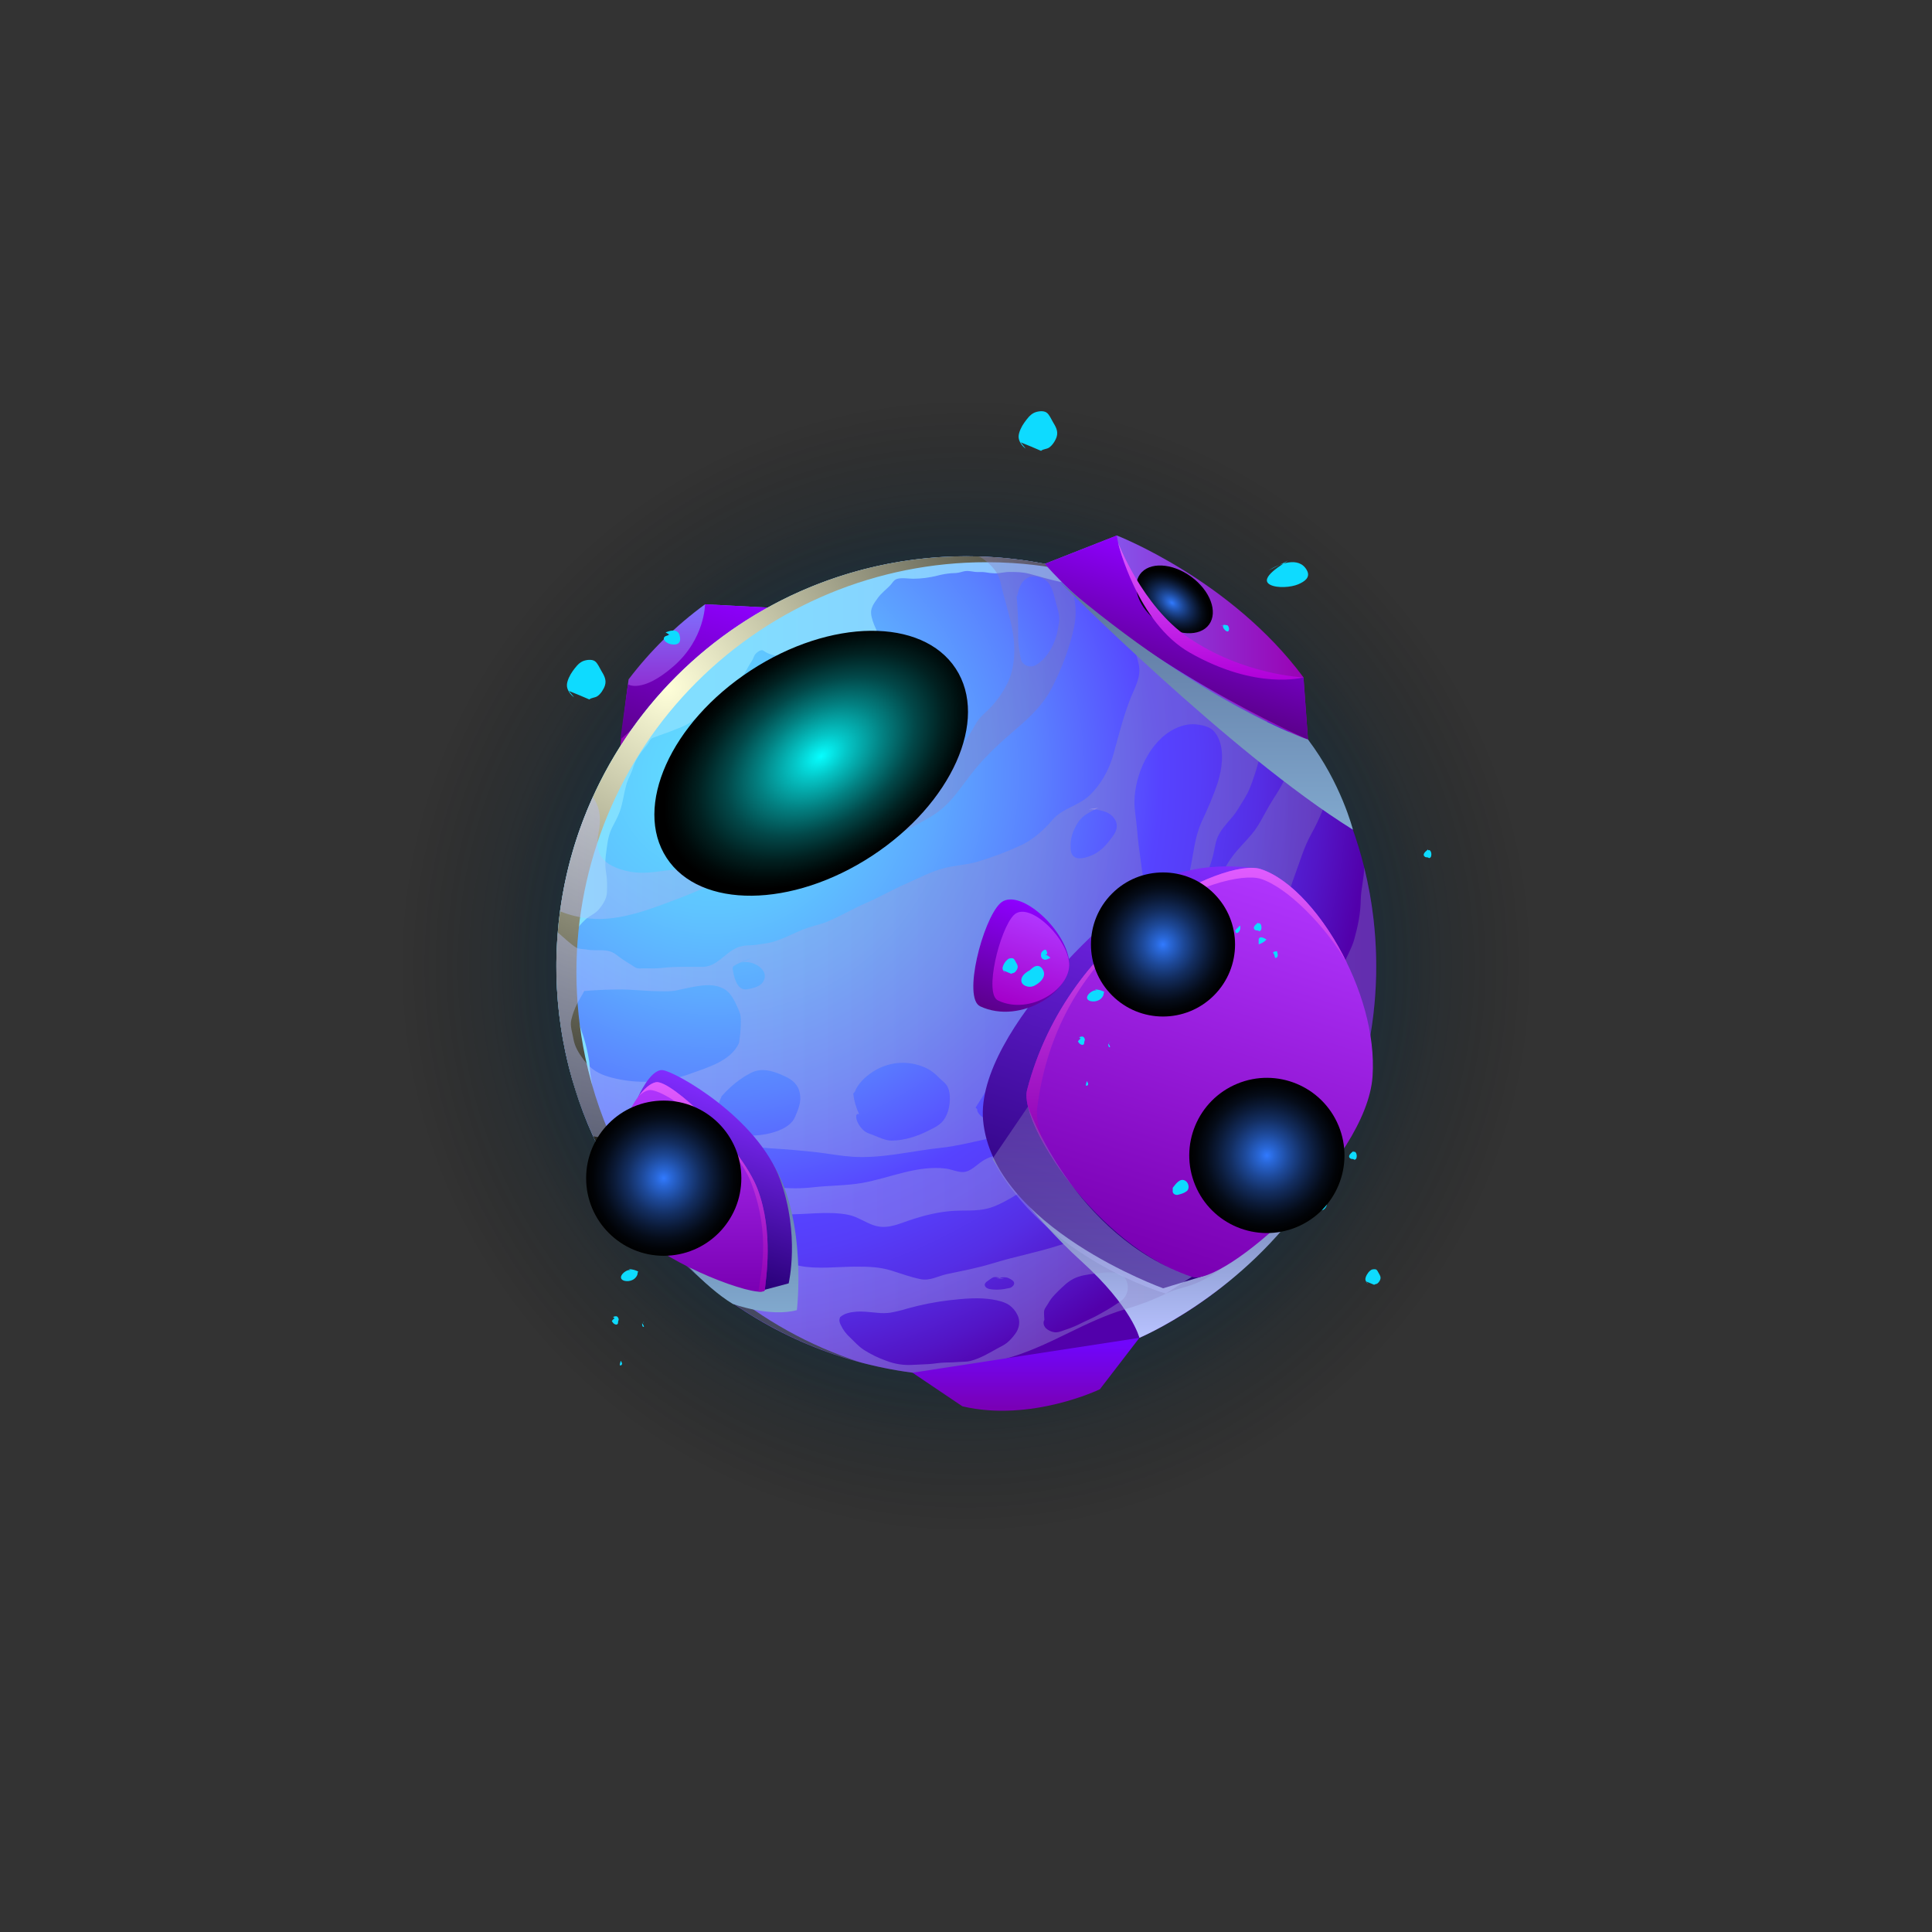 <svg width="130" height="130" viewBox="0 0 130 130" fill="none" xmlns="http://www.w3.org/2000/svg">
<rect x="0" y="0" width="130" height="130" fill="#333333" stroke="none"/>
<path style="mix-blend-mode:screen" d="M92 92C106.912 77.088 106.912 52.912 92 38C77.088 23.088 52.912 23.088 38 38C23.088 52.912 23.088 77.088 38 92C52.912 106.912 77.088 106.912 92 92Z" fill="url(#paint0_radial_1_4080)"/>
<path style="mix-blend-mode:screen" d="M87.599 87.6C100.081 75.118 100.081 54.882 87.599 42.401C75.118 29.919 54.882 29.919 42.4 42.401C29.919 54.882 29.919 75.118 42.4 87.6C54.882 100.081 75.118 100.081 87.599 87.6Z" fill="url(#paint1_radial_1_4080)"/>
<path style="mix-blend-mode:screen" d="M88 88C100.703 75.298 100.703 54.702 88 42C75.297 29.297 54.702 29.297 41.999 42C29.297 54.702 29.297 75.298 41.999 88C54.702 100.703 75.297 100.703 88 88Z" fill="url(#paint2_radial_1_4080)"/>
<path fill-rule="evenodd" clip-rule="evenodd" d="M41.739 50.214C41.739 50.214 42.076 47.309 42.297 45.713C43.758 43.788 45.492 42.086 47.444 40.661L51.658 40.881C51.658 40.881 43.159 47.694 41.739 50.214Z" fill="url(#paint3_linear_1_4080)"/>
<path fill-rule="evenodd" clip-rule="evenodd" d="M47.44 40.661C47.44 40.661 47.44 42.998 45.307 44.845C43.175 46.692 42.247 46.043 42.247 46.043L41.739 49.766L51.654 40.882L47.44 40.661Z" fill="url(#paint4_linear_1_4080)"/>
<path fill-rule="evenodd" clip-rule="evenodd" d="M92.604 65.014C92.607 68.637 91.896 72.226 90.511 75.574C89.125 78.922 87.093 81.964 84.531 84.526C81.968 87.088 78.926 89.119 75.578 90.504C72.229 91.888 68.64 92.599 65.017 92.595C64.532 92.595 64.033 92.584 63.55 92.554H63.544C62.822 92.519 62.106 92.45 61.401 92.362C56.208 91.683 51.319 89.53 47.311 86.159C44.726 83.984 42.554 81.361 40.901 78.415C40.732 78.112 40.569 77.803 40.405 77.495C40.405 77.483 40.4 77.477 40.394 77.466C40.225 77.134 40.071 76.802 39.917 76.464H39.91C39.428 75.406 39.016 74.316 38.677 73.203C38.419 72.392 38.203 71.568 38.03 70.735C38.025 70.728 38.023 70.72 38.024 70.711C37.902 70.124 37.797 69.529 37.715 68.933C37.528 67.637 37.435 66.329 37.436 65.019C37.436 64.257 37.465 63.495 37.535 62.749C37.57 62.271 37.622 61.8 37.686 61.328C38.035 58.665 38.779 56.069 39.894 53.625C42.086 48.799 45.62 44.707 50.075 41.835C54.53 38.964 59.717 37.436 65.017 37.432C65.308 37.432 65.599 37.439 65.885 37.444C66.194 37.456 66.502 37.468 66.81 37.491C68.37 37.592 69.919 37.825 71.439 38.19C72.313 38.399 73.169 38.643 74.007 38.935C74.578 39.127 75.139 39.34 75.69 39.576C76.104 39.75 76.505 39.931 76.906 40.123C76.977 40.158 77.046 40.187 77.117 40.222C79.779 41.524 82.215 43.246 84.331 45.322C84.634 45.613 84.925 45.916 85.216 46.225C85.407 46.434 85.6 46.65 85.786 46.865C86.109 47.226 86.415 47.604 86.718 47.983C89.127 51.047 90.857 54.587 91.795 58.37C92.334 60.543 92.606 62.774 92.604 65.014Z" fill="url(#paint5_radial_1_4080)"/>
<path fill-rule="evenodd" clip-rule="evenodd" d="M77.115 40.22C77.024 40.23 76.933 40.239 76.842 40.258C76.555 40.311 76.258 40.291 75.98 40.2C75.76 40.138 75.603 40.048 75.368 40.01C75.033 39.957 74.721 39.813 74.387 39.767C74.033 39.719 73.727 39.58 73.392 39.461C73.129 39.365 72.988 39.398 72.736 39.461C72.485 39.523 72.306 39.423 72.081 39.327C71.828 39.217 71.574 39.198 71.306 39.145C70.608 39.001 69.914 38.777 69.22 38.6C68.789 38.49 68.392 38.49 67.951 38.485C67.607 38.48 67.297 38.58 66.951 38.58C66.731 38.573 66.513 38.549 66.296 38.508C66.062 38.465 65.823 38.513 65.588 38.48C65.239 38.427 65.052 38.375 64.699 38.485C64.436 38.571 64.23 38.561 63.971 38.575C63.664 38.603 63.359 38.657 63.062 38.737C62.534 38.87 61.993 38.939 61.449 38.942C61.126 38.942 60.646 38.852 60.334 38.962C60.134 39.033 60.033 39.249 59.895 39.392C59.626 39.669 59.296 39.918 59.071 40.23C58.847 40.541 58.593 40.861 58.612 41.253C58.631 41.594 58.789 41.991 58.935 42.304C59.089 42.635 59.142 42.936 58.801 43.157C58.369 43.452 57.895 43.681 57.395 43.836C57.072 43.931 56.778 43.989 56.506 43.755C56.406 43.669 56.344 43.502 56.219 43.431C56.094 43.361 55.955 43.431 55.815 43.474C55.477 43.586 55.134 43.677 54.785 43.748C54.57 43.781 54.381 43.895 54.173 43.934C53.919 43.981 53.737 43.795 53.475 43.858C53.106 43.943 52.737 44.096 52.355 44.115C52.082 44.13 51.738 44.01 51.508 43.873C51.374 43.797 51.34 43.72 51.185 43.763C51.036 43.818 50.905 43.914 50.807 44.04C50.716 44.17 50.683 44.337 50.592 44.471C50.496 44.62 50.406 44.763 50.319 44.921C50.16 45.224 49.978 45.514 49.773 45.788C49.63 45.978 49.531 46.237 49.369 46.414C49.288 46.51 49.111 46.576 49.005 46.648C48.718 46.849 48.417 47.031 48.139 47.246C47.604 47.667 47.096 48.131 46.551 48.54C46.135 48.851 45.551 49.033 45.077 49.229C44.781 49.348 44.474 49.435 44.177 49.559C44.082 49.597 43.905 49.64 43.823 49.712C43.718 49.803 43.662 49.971 43.565 50.095C43.307 50.411 43.034 50.727 42.838 51.091C42.727 51.3 42.637 51.519 42.57 51.745C42.465 52.057 42.298 52.344 42.192 52.655C41.977 53.302 41.934 53.985 41.694 54.631C41.555 55.009 41.355 55.353 41.183 55.698C40.886 56.281 40.843 56.975 40.757 57.621C40.712 58.015 40.725 58.413 40.794 58.803C40.867 59.2 40.848 59.612 40.843 60.016C40.838 60.447 40.565 60.868 40.292 61.193C40.043 61.495 39.666 61.61 39.388 61.877C39.154 62.107 38.871 62.37 38.771 62.696C38.728 62.839 38.766 63.002 38.742 63.155C38.68 63.495 38.594 63.815 38.546 64.16C38.499 64.578 38.478 64.998 38.484 65.419C38.484 65.634 38.469 65.854 38.479 66.066C38.489 66.277 38.565 66.463 38.579 66.669C38.589 66.812 38.56 66.956 38.579 67.1C38.608 67.261 38.67 67.43 38.709 67.585C38.805 67.968 38.876 68.341 38.951 68.724C39.018 69.078 39.157 69.427 39.267 69.775C39.413 70.247 39.528 70.728 39.612 71.215C39.684 71.579 39.679 71.956 39.731 72.325C39.774 72.622 39.841 72.923 39.856 73.22C39.87 73.67 39.76 74.119 39.755 74.574C39.75 75.339 40.056 76.105 40.233 76.838C40.286 77.044 40.339 77.254 40.395 77.46C38.271 73.254 37.26 68.574 37.457 63.866C37.654 59.158 39.054 54.579 41.523 50.566C43.992 46.552 47.448 43.238 51.561 40.938C55.674 38.639 60.307 37.431 65.019 37.431C65.621 37.431 66.215 37.45 66.808 37.488C70.39 37.713 73.892 38.642 77.115 40.22Z" fill="url(#paint6_linear_1_4080)"/>
<path style="mix-blend-mode:multiply" fill-rule="evenodd" clip-rule="evenodd" d="M66.778 77.977C66.778 77.977 69.353 81.778 72.761 84.864C76.169 87.95 76.668 90.02 76.668 90.02C76.668 90.02 83.11 87.326 87.707 80.946C92.303 74.567 66.778 77.977 66.778 77.977Z" fill="url(#paint7_linear_1_4080)"/>
<path style="mix-blend-mode:screen" fill-rule="evenodd" clip-rule="evenodd" d="M48.66 86.558C45.792 84.157 43.44 81.199 41.747 77.864C40.666 75.733 39.87 73.47 39.379 71.132C39.374 71.125 39.373 71.116 39.374 71.108C38.983 69.235 38.785 67.327 38.785 65.414C38.785 58.098 41.691 51.082 46.864 45.909C52.037 40.736 59.053 37.83 66.369 37.83C66.972 37.83 67.566 37.849 68.158 37.887C69.996 38.005 71.818 38.308 73.596 38.791C71.397 38.071 69.117 37.633 66.808 37.486C66.215 37.448 65.621 37.429 65.019 37.429C61.396 37.427 57.808 38.139 54.461 39.525C51.113 40.91 48.072 42.942 45.51 45.504C42.948 48.066 40.916 51.107 39.53 54.455C38.145 57.802 37.432 61.39 37.434 65.013C37.435 66.926 37.632 68.834 38.023 70.707C38.021 70.715 38.023 70.724 38.028 70.731C38.519 73.069 39.315 75.332 40.396 77.463C42.148 80.912 44.603 83.956 47.603 86.398C50.603 88.84 54.081 90.627 57.814 91.642C54.465 90.549 51.358 88.823 48.66 86.558Z" fill="url(#paint8_radial_1_4080)"/>
<path style="mix-blend-mode:multiply" opacity="0.4" fill-rule="evenodd" clip-rule="evenodd" d="M71.439 38.187C69.918 37.822 68.37 37.588 66.81 37.488C66.502 37.465 66.193 37.452 65.884 37.441C66.542 37.808 67.153 38.454 67.305 39.118C67.555 40.25 67.922 41.307 68.132 42.443C68.341 43.561 68.301 44.949 67.794 45.959C67.484 46.589 67.078 47.167 66.589 47.671C66.228 48.038 65.919 48.241 65.663 48.696C65.407 49.15 65.162 49.569 64.871 49.989C64.44 50.618 63.986 51.288 63.492 51.864C63.317 52.074 63.124 52.219 62.967 52.464C62.77 52.767 62.676 53.052 62.461 53.291C61.966 53.844 61.197 54.153 60.516 54.402C59.668 54.729 58.843 55.112 58.047 55.55C56.877 56.167 55.916 56.959 54.547 56.994C54.094 57.005 53.622 56.941 53.168 56.982C52.602 57.029 52.079 57.306 51.52 57.407C51.035 57.5 50.542 57.599 50.053 57.681C49.249 57.803 48.585 58.076 47.811 58.263C46.804 58.514 45.75 58.449 44.738 58.587C43.825 58.709 43.032 58.819 42.124 58.599C40.721 58.249 39.97 57.585 40.265 56.092C40.462 55.114 40.392 54.368 39.892 53.617C38.778 56.061 38.034 58.658 37.685 61.321C38.328 61.578 39.005 61.741 39.694 61.806C41.738 62.016 43.939 61.102 45.807 60.403C46.762 60.042 47.735 59.518 48.766 59.402C49.848 59.285 50.803 59.419 51.886 59.152C55.618 58.232 59.298 56.928 62.629 54.954C64.009 54.138 64.62 52.974 65.581 51.792C66.425 50.762 67.374 49.905 68.382 49.043C69.371 48.199 70.241 47.36 70.832 46.178C71.456 44.932 71.985 43.564 72.271 42.195C72.575 40.754 72.202 39.362 71.439 38.187ZM71.251 41.934C71.193 42.243 71.152 42.575 71.059 42.866C70.82 43.605 70.378 44.368 69.684 44.758C69.526 44.845 69.341 44.867 69.168 44.821C68.994 44.774 68.845 44.662 68.753 44.508C68.653 44.333 68.653 44.112 68.618 43.92C68.544 43.544 68.507 43.162 68.508 42.779C68.52 41.852 68.483 40.925 68.397 40.002C68.496 40.531 68.374 39.215 69.201 38.854C69.591 38.68 70.179 38.837 70.476 39.14C70.848 39.518 70.936 40.158 71.076 40.653C71.2 41.097 71.332 41.47 71.251 41.934Z" fill="url(#paint9_linear_1_4080)"/>
<path style="mix-blend-mode:multiply" opacity="0.4" fill-rule="evenodd" clip-rule="evenodd" d="M67.26 85.971C67.179 85.982 67.102 86 67.027 86.006L67.574 86.058C67.504 86.04 67.387 85.998 67.26 85.971ZM67.26 85.971C67.179 85.982 67.102 86 67.027 86.006L67.574 86.058C67.504 86.04 67.387 85.998 67.26 85.971ZM91.795 58.366C91.784 59.088 91.58 59.804 91.562 60.532C91.546 61.502 91.382 62.25 91.132 63.182C90.957 63.822 90.631 64.293 90.415 64.911C90.173 65.621 89.822 66.227 89.46 66.879C88.745 68.183 88.028 69.487 87.719 70.966C87.441 72.299 87.382 73.423 86.719 74.646C86.084 75.822 85.123 76.801 84.442 77.941C84.118 78.489 83.9 78.46 83.416 78.803C82.876 79.187 82.381 79.793 81.857 80.218C80.725 81.121 79.697 81.744 78.328 82.256C77.491 82.589 76.621 82.832 75.731 82.978C75.137 83.072 74.555 82.978 73.967 83.077C73.036 83.228 72.15 83.508 71.254 83.799C69.781 84.276 68.278 84.55 66.811 85.004C65.787 85.319 64.785 85.505 63.739 85.726C63.104 85.86 62.592 86.204 61.934 86.07C61.276 85.935 60.664 85.709 60.012 85.504C59.18 85.247 58.493 85.23 57.596 85.23C56.403 85.23 55.017 85.411 53.84 85.183C52.513 84.927 51.191 84.572 49.864 84.294C49.06 84.125 48.449 83.794 47.715 83.45C47.029 83.126 46.289 83.037 45.572 82.81C44.816 82.567 44.088 82.215 43.313 82.024C44.495 83.541 45.836 84.927 47.312 86.16C51.319 89.533 56.208 91.687 61.402 92.367C62.107 92.455 62.822 92.524 63.544 92.559H63.551C65.111 92.204 66.636 91.744 68.209 91.261C70.823 90.445 73.082 88.868 75.697 88.099C76.643 87.828 77.564 87.477 78.451 87.048C79.12 86.716 79.83 86.628 80.506 86.337C82.931 85.307 84.762 82.949 85.842 80.637C86.331 79.586 86.803 78.401 87.682 77.616C88.044 77.292 88.474 77.004 88.788 76.637C89.144 76.233 89.383 75.735 89.697 75.298C90.25 74.518 90.785 73.732 91.339 72.945C91.409 72.855 91.471 72.76 91.525 72.66C92.864 68.003 92.956 63.076 91.793 58.372L91.795 58.366ZM66.488 86.169C66.588 86.105 66.75 85.971 66.855 85.942C66.96 85.913 67.117 85.936 67.26 85.971C67.463 85.942 67.664 85.918 67.859 86C67.969 86.053 68.183 86.151 68.226 86.28C68.269 86.408 68.209 86.477 68.127 86.559C68.022 86.664 67.94 86.664 67.795 86.693C67.496 86.764 67.188 86.791 66.881 86.774C66.694 86.756 66.415 86.745 66.299 86.57C66.183 86.395 66.351 86.262 66.491 86.169H66.488ZM68.299 89.767C68.141 89.991 67.953 90.193 67.741 90.367C67.531 90.529 67.298 90.629 67.07 90.757C66.512 91.071 65.939 91.409 65.306 91.573C65.056 91.636 64.806 91.624 64.544 91.642C64.229 91.671 63.92 91.677 63.607 91.682C63.234 91.689 62.873 91.763 62.5 91.787C62.127 91.812 61.761 91.817 61.388 91.84C60.793 91.875 60.197 91.781 59.642 91.566C59.102 91.376 58.587 91.124 58.105 90.815C57.774 90.594 57.489 90.28 57.203 90C56.935 89.761 56.719 89.47 56.568 89.144C56.517 89.022 56.458 88.894 56.487 88.76C56.5 88.696 56.529 88.643 56.529 88.626C56.623 88.547 56.726 88.48 56.838 88.428C57.038 88.346 57.25 88.295 57.466 88.277C57.973 88.207 58.526 88.294 59.032 88.335C59.32 88.368 59.612 88.366 59.9 88.329C60.297 88.257 60.69 88.162 61.076 88.043C61.996 87.787 62.934 87.602 63.882 87.49C64.837 87.386 65.839 87.281 66.8 87.444C67.16 87.502 67.598 87.606 67.911 87.817C68.145 87.988 68.333 88.213 68.459 88.474C68.68 88.899 68.584 89.4 68.302 89.767H68.299ZM75.607 87.374C75.438 87.572 75.193 87.688 74.984 87.834C74.692 88.037 74.384 88.201 74.081 88.376C73.832 88.521 73.575 88.653 73.312 88.772C73.05 88.894 72.783 89.014 72.521 89.15C72.23 89.287 71.931 89.403 71.624 89.499C71.403 89.58 71.164 89.68 70.925 89.639C70.722 89.606 70.532 89.516 70.378 89.377C70.169 89.156 70.204 88.917 70.273 88.818C70.273 88.614 70.215 88.323 70.279 88.125C70.32 88.008 70.46 87.834 70.521 87.721C70.764 87.278 71.115 86.958 71.482 86.609C71.805 86.3 72.111 86.067 72.542 85.916C73.027 85.754 73.578 85.712 74.078 85.648C74.625 85.584 75.551 85.543 75.795 86.172C75.882 86.369 75.91 86.587 75.877 86.8C75.844 87.012 75.751 87.211 75.609 87.373L75.607 87.374ZM67.572 86.058C67.501 86.04 67.385 86 67.257 85.971C67.176 85.982 67.1 86 67.024 86.006L67.572 86.058Z" fill="url(#paint10_linear_1_4080)"/>
<path style="mix-blend-mode:multiply" opacity="0.4" fill-rule="evenodd" clip-rule="evenodd" d="M89.594 52.474V52.585C89.559 53.347 89.25 53.871 88.977 54.564C88.754 55.109 88.499 55.639 88.213 56.154C87.728 57.039 87.504 57.871 87.149 58.822C86.595 60.307 86.316 61.826 85.451 63.177C84.67 64.382 84.49 65.862 83.855 67.148C83.139 68.586 82.044 69.617 80.864 70.665C80.34 71.136 79.903 71.701 79.432 72.213C78.931 72.755 78.543 73.454 77.941 73.885C76.642 74.828 75.222 75.643 73.953 76.639C73.19 77.233 72.648 78.024 71.81 78.519C70.971 79.014 70.064 79.37 69.231 79.876C68.48 80.336 67.74 80.831 66.925 81.163C65.993 81.535 65.219 81.425 64.264 81.471C63.205 81.518 62.11 81.795 61.111 82.141C60.284 82.432 59.591 82.729 58.747 82.432C58.188 82.234 57.682 81.866 57.094 81.745C55.725 81.466 54.164 81.745 52.773 81.71C51.685 81.681 50.485 81.431 49.419 81.215C48.368 81.011 47.515 80.278 46.502 79.981C45.25 79.614 43.789 79.928 42.578 79.451C42.083 79.259 41.608 78.863 41.175 78.59L40.896 78.415C40.727 78.112 40.563 77.803 40.4 77.495C40.697 77.617 40.994 77.751 41.297 77.899C42.881 78.656 44.854 78.539 46.56 78.836C48.482 79.174 50.403 79.675 52.342 79.896C53.126 79.981 53.917 79.979 54.7 79.891C55.795 79.768 56.93 79.785 58.007 79.599C59.882 79.267 61.711 78.386 63.655 78.632C64.016 78.679 64.418 78.871 64.787 78.865C65.329 78.847 65.701 78.376 66.138 78.103C66.907 77.618 67.716 77.712 68.391 77.078C69.067 76.443 69.791 76.053 70.604 75.642C72.712 74.57 74.418 72.83 76.072 71.175C77.457 69.796 78.803 68.334 79.752 66.61C80.683 64.912 80.497 62.902 81.196 61.144C81.702 59.886 82.128 58.704 82.948 57.598C83.344 57.068 83.828 56.614 84.247 56.107C84.695 55.566 84.969 54.975 85.312 54.372C85.691 53.697 86.168 53.073 86.471 52.358C86.756 51.67 86.733 51.064 86.722 50.348C86.71 49.562 86.722 48.765 86.722 47.978C87.825 49.379 88.787 50.885 89.594 52.474Z" fill="url(#paint11_linear_1_4080)"/>
<path style="mix-blend-mode:multiply" opacity="0.4" fill-rule="evenodd" clip-rule="evenodd" d="M85.215 46.218C84.924 45.91 84.633 45.606 84.33 45.315C82.214 43.24 79.778 41.518 77.116 40.215C77.046 40.18 76.976 40.151 76.906 40.116C76.502 39.924 76.103 39.744 75.689 39.569C75.136 39.336 74.577 39.12 74.007 38.929C74.155 39.019 74.308 39.1 74.466 39.171C74.81 39.346 75.09 39.462 75.328 39.771C75.567 40.08 75.666 40.301 75.683 40.685C75.7 41.052 75.743 41.418 75.812 41.78C75.87 42.112 76.033 42.426 76.103 42.758C76.132 42.951 76.174 43.142 76.231 43.329C76.386 43.785 76.519 44.25 76.627 44.72C76.802 45.57 76.347 46.274 76.045 47.049C75.567 48.278 75.265 49.524 74.909 50.793C74.63 51.794 74.082 52.785 73.326 53.507C72.586 54.222 71.491 54.385 70.827 55.16C70.245 55.841 69.529 56.488 68.708 56.872C67.752 57.317 66.764 57.69 65.753 57.987C65.031 58.203 64.274 58.22 63.546 58.413C62.643 58.64 61.817 59.094 60.967 59.464C60.064 59.854 59.22 60.353 58.311 60.745C57.402 61.138 56.547 61.653 55.643 62.026C55.201 62.206 54.735 62.294 54.286 62.451C53.355 62.775 52.453 63.371 51.463 63.487C51.119 63.528 50.77 63.61 50.432 63.61C50.166 63.608 49.902 63.653 49.652 63.743C48.79 64.081 48.26 65.054 47.271 65.06C46.362 65.06 45.465 65.025 44.563 65.129C44.126 65.182 43.69 65.153 43.253 65.158C43.125 65.158 42.956 65.187 42.828 65.135C42.682 65.077 42.519 64.938 42.373 64.856C42.049 64.666 41.737 64.454 41.442 64.221C40.871 63.778 40.114 64.023 39.456 63.889C39.259 63.849 38.971 63.872 38.792 63.773C38.388 63.53 37.873 63.028 37.541 62.748C37.471 63.494 37.442 64.256 37.442 65.018C37.441 66.328 37.534 67.636 37.721 68.932C37.802 69.531 37.908 70.125 38.03 70.71C38.029 70.719 38.031 70.727 38.036 70.734C38.209 71.567 38.425 72.391 38.682 73.202C39.021 74.315 39.434 75.405 39.916 76.463H39.923C40.673 76.585 41.448 76.685 42.205 76.574C43.282 76.417 44.354 76.251 45.448 76.289C46.473 76.335 47.428 76.685 48.429 76.855C49.552 77.04 50.723 77.192 51.864 77.268C52.906 77.332 53.943 77.419 54.979 77.535C55.76 77.628 56.54 77.778 57.32 77.832C59.346 77.972 61.326 77.442 63.317 77.233C64.313 77.128 65.303 76.877 66.281 76.667C66.881 76.539 67.463 76.382 67.993 76.056C68.691 75.619 69.133 74.95 69.757 74.419C70.444 73.832 71.16 73.261 71.876 72.714C72.487 72.248 73.064 71.744 73.704 71.328C74.189 71.005 74.682 70.705 75.142 70.344C76.045 69.634 76.76 68.813 77.507 67.951C78.549 66.738 78.98 65.057 79.399 63.555C79.778 62.175 80.04 60.795 80.796 59.554C81.169 58.936 81.448 58.265 81.623 57.564C81.734 57.133 81.775 56.649 81.972 56.242C82.287 55.578 82.904 55.101 83.283 54.472C83.579 53.977 83.911 53.517 84.121 52.97C84.534 51.914 84.832 50.817 85.011 49.698C85.138 48.853 85.415 48.081 85.674 47.272C85.715 47.138 85.754 47.004 85.79 46.868C85.599 46.645 85.407 46.43 85.215 46.218ZM49.316 65.065C49.374 64.92 50.405 64.518 50.562 64.472C50.552 64.48 50.539 64.486 50.527 64.489L49.852 64.78C50.597 64.53 51.942 65.287 51.29 66.142C51.097 66.393 50.597 66.515 50.3 66.562C50.004 66.609 49.815 66.515 49.636 66.259C49.485 66.038 49.374 65.654 49.333 65.391C49.319 65.3 49.278 65.161 49.32 65.068L49.316 65.065ZM41.104 72.496C40.3 72.274 39.764 71.978 39.27 71.302C38.946 70.866 38.67 70.429 38.582 69.893C38.513 69.451 38.34 69.055 38.443 68.612C38.531 68.246 38.659 67.89 38.827 67.552C39.008 67.185 39.275 66.807 39.299 66.685C40.102 66.615 40.853 66.586 41.657 66.58C42.554 66.574 43.45 66.691 44.353 66.697C44.757 66.703 45.168 66.72 45.566 66.632C45.956 66.557 46.334 66.452 46.73 66.39C47.417 66.273 48.057 66.192 48.703 66.535C49.193 66.797 49.42 67.339 49.647 67.829C49.776 68.108 49.851 68.306 49.851 68.621C49.856 68.999 49.834 69.377 49.787 69.752C49.769 69.892 49.752 70.038 49.729 70.178C49.163 71.412 47.609 71.819 46.451 72.25C44.736 72.876 42.87 72.962 41.104 72.496ZM53.505 75.139C53.145 76.048 51.625 76.374 50.752 76.408C50.321 76.426 49.802 76.339 49.424 76.112C49.197 75.96 49.008 75.759 48.871 75.524C48.772 75.362 48.547 75.058 48.103 75.191C48.196 74.695 48.351 74.212 48.562 73.754C48.76 73.532 48.966 73.323 49.185 73.125C49.593 72.755 50.047 72.44 50.536 72.187C51.299 71.803 52.097 72.088 52.83 72.43C53.325 72.656 53.709 72.995 53.814 73.535C53.936 74.151 53.733 74.587 53.505 75.141V75.139ZM63.719 74.964C63.439 75.634 63.048 75.786 62.431 76.1C61.709 76.466 60.831 76.741 60.015 76.747C59.596 76.753 59.206 76.555 58.827 76.403C58.577 76.305 58.303 76.242 58.105 76.054C57.558 75.554 57.47 74.82 57.808 74.972C57.6 74.532 57.466 74.062 57.412 73.579C57.505 73.504 57.569 73.399 57.593 73.282C57.884 72.735 58.425 72.281 58.961 71.978C59.445 71.709 59.983 71.553 60.535 71.52C61.088 71.488 61.64 71.581 62.152 71.792C62.6 71.978 62.886 72.206 63.223 72.549C63.381 72.711 63.602 72.864 63.724 73.062C64.027 73.569 63.934 74.454 63.719 74.966V74.964ZM66.857 74.86C66.7 74.988 66.397 75.238 66.193 75.197C66.024 75.162 65.704 74.819 65.756 74.638L65.645 74.528C65.888 74.149 66.131 73.765 66.373 73.375C66.746 73.536 67.078 73.514 67.305 73.922C67.515 74.302 67.136 74.634 66.857 74.862V74.86ZM74.665 56.548C74.356 56.961 73.948 57.351 73.471 57.549C72.871 57.8 72.068 57.986 72.038 57.084C72.008 56.597 72.113 56.111 72.342 55.681C72.684 54.988 73.011 54.813 73.675 54.468C73.908 54.495 74.138 54.546 74.361 54.619C74.734 54.741 75.089 55.074 75.142 55.469C75.2 55.886 74.903 56.244 74.665 56.55V56.548ZM81.949 52.624C81.658 53.532 81.267 54.411 80.865 55.273C80.38 56.332 80.318 57.422 80.074 58.539C79.934 59.168 79.637 59.861 79.023 60.106C78.755 60.21 78.493 60.187 78.196 60.187C77.929 60.187 77.434 60.286 77.451 60.519C77.294 60.082 77.025 59.495 76.921 58.999C76.811 58.452 76.76 57.867 76.679 57.316C76.586 56.74 76.545 56.163 76.487 55.581C76.44 55.039 76.325 54.469 76.335 53.922C76.359 52.117 77.355 49.87 79.049 49.037C79.567 48.786 80.079 48.67 80.65 48.764C81.314 48.862 81.692 49.043 81.989 49.677C82.385 50.552 82.228 51.729 81.949 52.625V52.624Z" fill="url(#paint12_linear_1_4080)"/>
<path style="mix-blend-mode:multiply" opacity="0.4" fill-rule="evenodd" clip-rule="evenodd" d="M73.919 54.344C73.832 54.391 73.75 54.431 73.677 54.473C73.538 54.45 73.397 54.444 73.257 54.455L73.919 54.344Z" fill="url(#paint13_linear_1_4080)"/>
<path style="mix-blend-mode:multiply" opacity="0.4" fill-rule="evenodd" clip-rule="evenodd" d="M39.299 66.688C39.259 66.693 39.212 66.693 39.166 66.7C39.276 66.629 39.315 66.629 39.299 66.688Z" fill="url(#paint14_linear_1_4080)"/>
<path fill-rule="evenodd" clip-rule="evenodd" d="M70.307 37.94L75.15 36.032C75.15 36.032 82.853 39.023 87.708 45.581L88.011 49.768C88.011 49.768 78.832 46.249 70.307 37.94Z" fill="url(#paint15_linear_1_4080)"/>
<path fill-rule="evenodd" clip-rule="evenodd" d="M87.908 80.533C87.908 80.533 83.85 84.936 80.783 85.918L78.264 86.686C78.264 86.686 66.783 82.554 66.149 75.367C65.621 69.327 75.95 60.058 78.745 58.953C81.54 57.849 84.809 58.476 84.809 58.476L87.908 80.533Z" fill="url(#paint16_linear_1_4080)"/>
<path fill-rule="evenodd" clip-rule="evenodd" d="M84.812 58.472C82.386 57.703 71.92 62.526 69.109 73.343C68.538 75.538 73.849 83.877 80.193 85.916C82.295 86.593 91.951 78.16 92.354 72.445C92.757 66.731 88.41 59.615 84.812 58.472Z" fill="url(#paint17_linear_1_4080)"/>
<path fill-rule="evenodd" clip-rule="evenodd" d="M69.785 74.608C71.279 62.358 82.418 58.369 84.841 59.139C86.591 59.694 89.164 62.264 90.635 64.798C89.116 61.67 86.845 59.119 84.814 58.474C82.388 57.704 71.922 62.527 69.111 73.345C68.913 74.108 69.426 75.609 70.445 77.337C69.887 76.159 69.716 75.191 69.785 74.608Z" fill="url(#paint18_linear_1_4080)"/>
<path style="mix-blend-mode:multiply" fill-rule="evenodd" clip-rule="evenodd" d="M49.303 87.736C49.303 87.736 51.8 88.651 53.62 88.155C53.62 88.155 54.319 82.253 52.094 78.473C49.869 74.693 46.098 80.404 46.098 80.404L45.235 84.018C45.235 84.018 47.334 86.542 49.303 87.736Z" fill="url(#paint19_linear_1_4080)"/>
<path fill-rule="evenodd" clip-rule="evenodd" d="M51.467 86.783L53.068 86.355C53.068 86.355 53.839 83.083 52.502 79.393C50.98 75.204 45.403 72.073 44.578 72.005C43.754 71.938 42.934 73.821 42.934 73.821L51.467 86.783Z" fill="url(#paint20_linear_1_4080)"/>
<path fill-rule="evenodd" clip-rule="evenodd" d="M76.668 90.02L74.009 93.479C74.009 93.479 69.393 95.713 64.76 94.63L61.399 92.366L76.668 90.02Z" fill="url(#paint21_linear_1_4080)"/>
<path fill-rule="evenodd" clip-rule="evenodd" d="M41.732 76.411C42.01 75.14 43.13 73.028 44.133 72.822C45.136 72.615 49.879 77.119 50.977 80.017C52.075 82.916 51.521 86.127 51.466 86.782C51.412 87.437 46.032 85.612 43.316 83.38C40.6 81.149 41.732 76.411 41.732 76.411Z" fill="url(#paint22_linear_1_4080)"/>
<path fill-rule="evenodd" clip-rule="evenodd" d="M50.977 80.016C49.879 77.118 45.137 72.615 44.133 72.82C43.747 72.9 43.343 73.263 42.977 73.751C43.201 73.546 43.431 73.402 43.654 73.356C44.658 73.15 49.489 76.734 50.567 79.638C51.891 83.205 51.163 85.783 51.033 86.904C51.294 86.921 51.458 86.886 51.467 86.779C51.523 86.128 52.075 82.915 50.977 80.016Z" fill="url(#paint23_linear_1_4080)"/>
<path fill-rule="evenodd" clip-rule="evenodd" d="M65.956 67.714C64.764 67.157 66.118 61.931 67.288 60.794C68.459 59.657 71.51 62.314 71.913 64.486C72.317 66.659 68.685 68.99 65.956 67.714Z" fill="url(#paint24_linear_1_4080)"/>
<path fill-rule="evenodd" clip-rule="evenodd" d="M67.148 67.316C66.194 66.853 67.276 62.517 68.216 61.575C69.155 60.633 71.597 62.836 71.92 64.638C72.244 66.441 69.334 68.373 67.148 67.316Z" fill="url(#paint25_linear_1_4080)"/>
<path fill-rule="evenodd" clip-rule="evenodd" d="M75.152 36.032C75.152 36.032 75.394 38.971 78.7 42.575C82.007 46.178 87.71 45.581 87.71 45.581L88.013 49.768C88.013 49.768 75.892 44.41 70.306 37.94L75.152 36.032Z" fill="url(#paint26_linear_1_4080)"/>
<path fill-rule="evenodd" clip-rule="evenodd" d="M84.654 62.079C84.518 62.194 84.217 62.408 84.456 62.575C84.519 62.62 84.575 62.596 84.644 62.616C84.697 62.63 84.71 62.673 84.772 62.649C84.966 62.575 84.888 62.026 84.67 62.136L84.654 62.079Z" fill="#0EDBFF"/>
<path fill-rule="evenodd" clip-rule="evenodd" d="M96.087 57.16C95.949 57.274 95.649 57.489 95.887 57.655C95.951 57.7 96.007 57.677 96.075 57.696C96.129 57.712 96.141 57.753 96.203 57.729C96.397 57.656 96.319 57.107 96.101 57.217L96.087 57.16Z" fill="#0EDBFF"/>
<path fill-rule="evenodd" clip-rule="evenodd" d="M91.065 77.458C90.928 77.572 90.627 77.787 90.866 77.953C90.93 77.998 90.986 77.975 91.054 77.994C91.107 78.01 91.12 78.051 91.182 78.027C91.376 77.954 91.298 77.405 91.08 77.515L91.065 77.458Z" fill="#0EDBFF"/>
<path fill-rule="evenodd" clip-rule="evenodd" d="M85.654 64.078C85.737 64.03 85.831 64.004 85.926 64.002C85.947 64.12 86.055 64.353 85.885 64.445C85.743 64.526 85.786 64.268 85.719 64.209L85.654 64.078Z" fill="#0EDBFF"/>
<path fill-rule="evenodd" clip-rule="evenodd" d="M67.508 65.299C67.69 65.371 67.87 65.446 68.049 65.525C68.107 65.474 68.194 65.484 68.262 65.438C68.355 65.366 68.425 65.268 68.462 65.156C68.513 65.002 68.434 64.876 68.364 64.758C68.316 64.678 68.271 64.564 68.202 64.51C68.121 64.448 67.954 64.473 67.866 64.514C67.652 64.662 67.505 64.887 67.455 65.142C67.461 65.207 67.481 65.27 67.514 65.326C67.546 65.382 67.591 65.43 67.645 65.466L67.508 65.299Z" fill="#0EDBFF"/>
<path fill-rule="evenodd" clip-rule="evenodd" d="M41.792 79.052C41.974 79.123 42.154 79.199 42.333 79.278C42.391 79.227 42.478 79.236 42.546 79.191C42.64 79.119 42.709 79.021 42.746 78.909C42.798 78.754 42.719 78.629 42.648 78.511C42.601 78.43 42.555 78.317 42.486 78.264C42.406 78.201 42.238 78.226 42.151 78.264C42.044 78.328 41.955 78.418 41.891 78.526C41.809 78.632 41.757 78.758 41.739 78.891C41.745 78.956 41.765 79.018 41.798 79.074C41.831 79.13 41.876 79.178 41.929 79.215L41.792 79.052Z" fill="#0EDBFF"/>
<path fill-rule="evenodd" clip-rule="evenodd" d="M91.924 86.226C92.106 86.297 92.286 86.372 92.465 86.451C92.522 86.4 92.609 86.41 92.678 86.365C92.771 86.293 92.841 86.195 92.878 86.083C92.929 85.928 92.85 85.802 92.78 85.685C92.732 85.604 92.687 85.491 92.618 85.437C92.549 85.384 92.37 85.399 92.282 85.437C92.175 85.503 92.086 85.593 92.022 85.7C91.941 85.807 91.889 85.933 91.871 86.066C91.877 86.13 91.896 86.193 91.929 86.249C91.962 86.305 92.007 86.353 92.06 86.389L91.924 86.226Z" fill="#0EDBFF"/>
<path fill-rule="evenodd" clip-rule="evenodd" d="M88.317 81.246C88.5 81.317 88.68 81.393 88.858 81.472C88.916 81.421 89.003 81.431 89.072 81.385C89.165 81.313 89.234 81.215 89.272 81.103C89.322 80.949 89.244 80.823 89.173 80.705C89.126 80.624 89.081 80.511 89.011 80.458C88.926 80.395 88.763 80.42 88.675 80.458C88.568 80.524 88.479 80.614 88.415 80.721C88.334 80.828 88.282 80.954 88.264 81.086C88.27 81.151 88.289 81.213 88.322 81.269C88.355 81.325 88.4 81.373 88.453 81.41L88.317 81.246Z" fill="#0EDBFF"/>
<path fill-rule="evenodd" clip-rule="evenodd" d="M38.281 46.493C38.742 46.675 39.2 46.866 39.656 47.065C39.802 46.936 40.023 46.96 40.196 46.846C40.418 46.699 40.617 46.388 40.703 46.131C40.832 45.741 40.633 45.421 40.454 45.124C40.334 44.924 40.219 44.632 40.037 44.496C39.823 44.335 39.408 44.4 39.185 44.506C38.91 44.637 38.709 44.919 38.526 45.171C38.356 45.407 38.154 45.799 38.146 46.096C38.136 46.416 38.388 46.754 38.625 46.917L38.281 46.493Z" fill="#0EDBFF"/>
<path fill-rule="evenodd" clip-rule="evenodd" d="M68.68 29.764C69.14 29.946 69.596 30.137 70.05 30.336C70.196 30.207 70.418 30.231 70.59 30.117C70.811 29.97 71.012 29.659 71.097 29.402C71.226 29.012 71.026 28.692 70.848 28.395C70.728 28.195 70.613 27.903 70.43 27.767C70.217 27.606 69.802 27.671 69.58 27.777C69.304 27.908 69.104 28.19 68.921 28.442C68.749 28.678 68.548 29.07 68.539 29.367C68.53 29.691 68.782 30.025 69.019 30.188L68.68 29.764Z" fill="#0EDBFF"/>
<path fill-rule="evenodd" clip-rule="evenodd" d="M72.72 69.874C72.642 69.928 72.577 69.998 72.529 70.079C72.604 70.172 72.64 70.26 72.772 70.297C72.796 70.307 72.823 70.31 72.849 70.306C72.874 70.302 72.898 70.29 72.918 70.273C72.971 70.221 72.942 70.164 72.957 70.111C72.992 69.988 73.026 69.955 72.957 69.842C72.915 69.774 72.886 69.747 72.811 69.747C72.76 69.747 72.65 69.761 72.621 69.819L72.72 69.874Z" fill="#0EDBFF"/>
<path fill-rule="evenodd" clip-rule="evenodd" d="M73.134 72.757C73.12 72.789 72.98 73.145 73.162 73.042C73.254 72.99 73.221 72.85 73.162 72.811L73.172 72.775L73.134 72.757Z" fill="#0EDBFF"/>
<path fill-rule="evenodd" clip-rule="evenodd" d="M82.24 78.011C82.148 78.125 82.082 78.258 82.047 78.4C82.11 78.449 82.188 78.475 82.268 78.473C82.375 78.468 82.38 78.434 82.383 78.332C82.383 78.251 82.419 78.185 82.4 78.106C82.38 78.027 82.298 77.944 82.205 77.993L82.24 78.011Z" fill="#0EDBFF"/>
<path fill-rule="evenodd" clip-rule="evenodd" d="M74.566 70.222C74.635 70.285 74.681 70.368 74.697 70.459C74.6 70.484 74.589 70.388 74.574 70.313C74.552 70.192 74.607 70.232 74.664 70.133L74.695 70.14L74.566 70.222Z" fill="#0EDBFF"/>
<path fill-rule="evenodd" clip-rule="evenodd" d="M83.293 62.425C83.216 62.478 83.151 62.548 83.103 62.629C83.149 62.685 83.127 62.79 83.234 62.781C83.309 62.775 83.371 62.694 83.407 62.632C83.442 62.568 83.46 62.496 83.459 62.423C83.459 62.383 83.459 62.213 83.388 62.325L83.293 62.425Z" fill="#0EDBFF"/>
<path fill-rule="evenodd" clip-rule="evenodd" d="M82.113 42.111C82.207 42.076 82.306 42.053 82.406 42.041C82.431 42.041 82.465 42.059 82.494 42.062C82.588 42.071 82.59 42.05 82.636 42.125C82.662 42.16 82.681 42.2 82.691 42.243C82.701 42.285 82.703 42.33 82.695 42.373C82.642 42.716 82.156 42.199 82.326 42.073L82.113 42.111Z" fill="#0EDBFF"/>
<path fill-rule="evenodd" clip-rule="evenodd" d="M45.069 42.721C44.916 42.768 44.682 42.785 44.665 42.963C44.649 43.116 44.901 43.274 45.027 43.316C45.253 43.389 45.623 43.426 45.735 43.169C45.8 43.019 45.751 42.728 45.659 42.596C45.47 42.325 45.082 42.434 44.787 42.551L45.069 42.721Z" fill="#0EDBFF"/>
<path fill-rule="evenodd" clip-rule="evenodd" d="M84.366 78.387C84.297 77.859 84.204 77.336 84.671 77.061C84.926 76.909 85.398 76.857 85.636 77.035C85.811 77.165 85.963 77.407 86.073 77.587C86.234 77.855 86.192 77.855 86.107 78.1C85.914 78.66 85.784 79.028 85.225 79.029C84.489 79.029 84.376 78.459 84.366 77.747V78.387Z" fill="#0EDBFF"/>
<path fill-rule="evenodd" clip-rule="evenodd" d="M84.693 63.542C84.897 63.486 85.08 63.374 85.221 63.218C85.074 63.127 84.752 62.937 84.693 63.214V63.542Z" fill="#0EDBFF"/>
<path fill-rule="evenodd" clip-rule="evenodd" d="M42.963 76.981C43.166 76.926 43.349 76.814 43.491 76.658C43.344 76.567 43.021 76.377 42.963 76.653V76.981Z" fill="#0EDBFF"/>
<path fill-rule="evenodd" clip-rule="evenodd" d="M42.963 81.416C43.166 81.361 43.349 81.249 43.491 81.093C43.344 81.001 43.021 80.811 42.963 81.088V81.416Z" fill="#0EDBFF"/>
<path fill-rule="evenodd" clip-rule="evenodd" d="M74.162 65.55C74.366 65.3 74.661 64.842 75.032 65.093C75.247 65.238 75.308 65.625 75.102 65.778C74.911 65.921 74.737 65.961 74.521 66.021C74.36 66.066 74.112 65.957 74.162 65.714V65.55Z" fill="#0EDBFF"/>
<path fill-rule="evenodd" clip-rule="evenodd" d="M81.087 76.965C81.291 76.714 81.586 76.256 81.956 76.508C82.171 76.653 82.233 77.039 82.027 77.192C81.837 77.335 81.661 77.375 81.446 77.435C81.284 77.48 81.037 77.371 81.087 77.128V76.965Z" fill="#0EDBFF"/>
<path fill-rule="evenodd" clip-rule="evenodd" d="M80.043 39.14C80.367 39.194 80.906 39.221 80.871 39.671C80.85 39.929 80.547 40.173 80.309 40.07C80.091 39.975 79.97 39.842 79.812 39.684C79.692 39.564 79.666 39.297 79.902 39.22L80.043 39.14Z" fill="#0EDBFF"/>
<path fill-rule="evenodd" clip-rule="evenodd" d="M78.911 79.923C79.115 79.673 79.409 79.215 79.78 79.466C79.995 79.612 80.056 79.998 79.851 80.151C79.66 80.294 79.486 80.334 79.27 80.394C79.109 80.439 78.861 80.331 78.911 80.088V79.923Z" fill="#0EDBFF"/>
<path fill-rule="evenodd" clip-rule="evenodd" d="M69.473 65.171C69.212 65.338 68.772 65.543 68.727 65.899C68.701 66.115 68.8 66.243 68.996 66.337C69.088 66.377 69.187 66.398 69.287 66.398C69.388 66.398 69.487 66.377 69.579 66.337C69.821 66.216 70.095 66.013 70.203 65.762C70.24 65.684 70.257 65.599 70.253 65.513C70.25 65.427 70.225 65.343 70.181 65.269C70.133 65.159 70.047 65.07 69.939 65.018C69.604 64.902 69.403 65.23 69.156 65.378L69.473 65.171Z" fill="#0EDBFF"/>
<path fill-rule="evenodd" clip-rule="evenodd" d="M70.32 64.219C70.459 64.266 70.583 64.348 70.681 64.456C70.539 64.505 70.386 64.618 70.241 64.566C70.052 64.498 70.018 64.319 70.06 64.139C70.083 64.04 70.26 63.867 70.361 63.911C70.412 63.932 70.422 64.002 70.442 64.046C70.477 64.14 70.479 64.12 70.429 64.219H70.32Z" fill="#0EDBFF"/>
<path fill-rule="evenodd" clip-rule="evenodd" d="M77.534 62.647C76.844 63.254 76.193 63.978 75.826 64.845C75.64 65.286 75.971 65.308 76.372 65.23C77.149 65.079 77.93 64.864 78.698 64.664C79.153 64.547 79.805 64.307 80.12 63.922C80.362 63.625 80.463 63.113 80.409 62.743C80.335 62.222 79.965 62.02 79.492 61.889C78.411 61.59 76.878 62.756 76.477 63.749L77.534 62.647Z" fill="#0EDBFF"/>
<path fill-rule="evenodd" clip-rule="evenodd" d="M73.683 66.578C73.901 66.582 74.115 66.637 74.308 66.74C74.252 66.806 74.27 66.896 74.241 66.973C74.187 67.095 74.098 67.199 73.985 67.27C73.888 67.327 73.781 67.364 73.67 67.378C73.559 67.392 73.446 67.382 73.338 67.351C72.758 67.131 73.647 66.444 73.843 66.687L73.683 66.578Z" fill="#0EDBFF"/>
<path fill-rule="evenodd" clip-rule="evenodd" d="M41.358 88.695C41.28 88.749 41.215 88.819 41.168 88.9C41.242 88.993 41.278 89.081 41.406 89.118C41.43 89.128 41.457 89.131 41.483 89.127C41.508 89.122 41.533 89.111 41.552 89.094C41.605 89.042 41.577 88.985 41.59 88.932C41.626 88.808 41.66 88.776 41.59 88.663C41.548 88.595 41.519 88.568 41.445 88.568C41.393 88.568 41.283 88.582 41.254 88.64L41.358 88.695Z" fill="#0EDBFF"/>
<path fill-rule="evenodd" clip-rule="evenodd" d="M41.771 91.578C41.758 91.609 41.617 91.966 41.799 91.862C41.891 91.81 41.858 91.671 41.799 91.63C41.799 91.619 41.806 91.608 41.808 91.595L41.771 91.578Z" fill="#0EDBFF"/>
<path fill-rule="evenodd" clip-rule="evenodd" d="M43.201 89.043C43.269 89.106 43.316 89.189 43.332 89.28C43.235 89.304 43.223 89.209 43.209 89.134C43.186 89.013 43.242 89.053 43.299 88.954L43.33 88.961L43.201 89.043Z" fill="#0EDBFF"/>
<path fill-rule="evenodd" clip-rule="evenodd" d="M42.32 85.398C42.539 85.402 42.753 85.458 42.946 85.56C42.89 85.626 42.908 85.716 42.879 85.794C42.825 85.916 42.736 86.019 42.623 86.09C42.526 86.147 42.419 86.184 42.308 86.198C42.197 86.212 42.084 86.203 41.976 86.171C41.397 85.951 42.286 85.264 42.48 85.507L42.32 85.398Z" fill="#0EDBFF"/>
<path fill-rule="evenodd" clip-rule="evenodd" d="M78.909 39.652C79.106 39.788 79.317 39.894 79.467 40.075C79.644 40.275 79.803 40.489 79.942 40.717C80.01 40.836 80.171 41.098 79.933 41.131C79.673 41.167 79.214 40.826 79.025 40.692C78.702 40.465 78.391 40.257 78.157 39.929C78.04 39.763 77.86 39.476 77.979 39.277C78.079 39.11 78.222 39.081 78.407 39.085C78.576 39.086 78.737 39.151 78.86 39.267C78.929 39.323 79.264 39.665 79.152 39.757L78.909 39.652Z" fill="#0EDBFF"/>
<path fill-rule="evenodd" clip-rule="evenodd" d="M81.418 61.648C81.323 61.718 80.591 62.123 80.939 62.295C81.127 62.39 81.494 62.362 81.685 62.282C81.854 62.21 82.024 62.098 81.918 61.904C81.704 61.511 81.166 61.738 80.889 61.909L81.418 61.648Z" fill="#0EDBFF"/>
<path fill-rule="evenodd" clip-rule="evenodd" d="M86.681 37.72C86.438 37.893 84.606 38.912 85.48 39.352C85.95 39.589 86.872 39.521 87.349 39.318C87.774 39.138 88.203 38.859 87.937 38.372C87.398 37.386 86.049 37.954 85.35 38.384L86.681 37.72Z" fill="#0EDBFF"/>
<path fill-rule="evenodd" clip-rule="evenodd" d="M43.225 79.387C43.306 79.816 43.387 80.285 43.764 80.569C44.15 80.862 44.587 80.743 44.967 80.519C45.248 80.353 45.514 80.176 45.788 80.007C45.95 79.909 46.089 79.884 46.096 79.655C46.104 79.412 45.877 79.078 45.736 78.892C45.529 78.636 45.263 78.435 44.962 78.304C44.386 78.089 43.288 78.304 43.301 79.086L43.225 79.387Z" fill="#0EDBFF"/>
<path fill-rule="evenodd" clip-rule="evenodd" d="M81.769 80.23C81.824 80.531 81.886 80.86 82.147 81.059C82.408 81.258 82.725 81.182 82.992 81.025C83.189 80.908 83.375 80.782 83.569 80.665C83.681 80.596 83.779 80.578 83.784 80.418C83.789 80.257 83.631 80.013 83.531 79.882C83.387 79.703 83.201 79.561 82.989 79.47C82.585 79.319 81.813 79.47 81.823 80.018L81.769 80.23Z" fill="#0EDBFF"/>
<path style="mix-blend-mode:screen" d="M87.243 82.571C89.907 81.467 91.172 78.413 90.069 75.749C88.965 73.085 85.911 71.819 83.247 72.923C80.582 74.026 79.317 77.081 80.421 79.745C81.524 82.409 84.579 83.675 87.243 82.571Z" fill="url(#paint27_radial_1_4080)"/>
<path style="mix-blend-mode:screen" d="M81.684 66.98C83.577 65.087 83.577 62.017 81.684 60.124C79.79 58.231 76.721 58.231 74.828 60.124C72.934 62.017 72.934 65.087 74.828 66.98C76.721 68.873 79.79 68.873 81.684 66.98Z" fill="url(#paint28_radial_1_4080)"/>
<path style="mix-blend-mode:screen" fill-rule="evenodd" clip-rule="evenodd" d="M81.358 42.02C80.745 42.865 79.207 42.793 77.922 41.858C76.637 40.924 76.095 39.485 76.709 38.64C77.324 37.795 78.861 37.867 80.146 38.801C81.43 39.736 81.968 41.175 81.358 42.02Z" fill="url(#paint29_radial_1_4080)"/>
<path style="mix-blend-mode:screen" d="M44.662 84.499C47.545 84.499 49.883 82.162 49.883 79.278C49.883 76.394 47.545 74.056 44.662 74.056C41.778 74.056 39.44 76.394 39.44 79.278C39.44 82.162 41.778 84.499 44.662 84.499Z" fill="url(#paint30_radial_1_4080)"/>
<path fill-rule="evenodd" clip-rule="evenodd" d="M75.231 36.51C75.231 36.51 76.497 41.888 80.058 43.915C84.563 46.481 87.708 45.579 87.708 45.579C87.708 45.579 83.681 45.438 79.958 42.898C76.848 40.778 75.231 36.51 75.231 36.51Z" fill="url(#paint31_linear_1_4080)"/>
<path style="mix-blend-mode:multiply" opacity="0.4" fill-rule="evenodd" clip-rule="evenodd" d="M66.778 77.976L69.169 74.462C69.169 74.462 72.235 83.185 80.193 85.917L78.447 87.042C78.447 87.042 70.338 84.733 66.778 77.976Z" fill="url(#paint32_linear_1_4080)"/>
<path style="mix-blend-mode:multiply" fill-rule="evenodd" clip-rule="evenodd" d="M71.307 39.147C71.307 39.147 82.779 50.696 91.035 55.828C91.035 55.828 90.236 52.675 88.011 49.764C88.012 49.767 81.081 47.488 71.307 39.147Z" fill="url(#paint33_linear_1_4080)"/>
<path style="mix-blend-mode:screen" d="M58.666 57.594C64.038 54.077 66.565 48.433 64.31 44.989C62.055 41.545 55.872 41.604 50.5 45.122C45.128 48.639 42.601 54.283 44.856 57.727C47.111 61.171 53.294 61.111 58.666 57.594Z" fill="url(#paint34_radial_1_4080)"/>
<defs>
<radialGradient id="paint0_radial_1_4080" cx="0" cy="0" r="1" gradientUnits="userSpaceOnUse" gradientTransform="translate(65 65) scale(38.184)">
<stop offset="0.01" stop-color="#009BFF"/>
<stop offset="1" stop-opacity="0"/>
</radialGradient>
<radialGradient id="paint1_radial_1_4080" cx="0" cy="0" r="1" gradientUnits="userSpaceOnUse" gradientTransform="translate(65 65) scale(31.96)">
<stop offset="0.01" stop-color="#009BFF"/>
<stop offset="1" stop-opacity="0"/>
</radialGradient>
<radialGradient id="paint2_radial_1_4080" cx="0" cy="0" r="1" gradientUnits="userSpaceOnUse" gradientTransform="translate(65 65) scale(32.527)">
<stop offset="0.01" stop-color="#0092FF"/>
<stop offset="0.13" stop-color="#0090FB"/>
<stop offset="0.26" stop-color="#0089EF"/>
<stop offset="0.38" stop-color="#007DDB"/>
<stop offset="0.51" stop-color="#006DBF" stop-opacity="0"/>
<stop offset="0.63" stop-color="#00599B" stop-opacity="0"/>
<stop offset="0.76" stop-color="#003F6E" stop-opacity="0"/>
<stop offset="0.88" stop-color="#00223B" stop-opacity="0"/>
<stop offset="1" stop-opacity="0"/>
</radialGradient>
<linearGradient id="paint3_linear_1_4080" x1="46.695" y1="50.214" x2="46.695" y2="40.661" gradientUnits="userSpaceOnUse">
<stop stop-color="#9A00B3"/>
<stop offset="1" stop-color="#7F72FF"/>
</linearGradient>
<linearGradient id="paint4_linear_1_4080" x1="44.581" y1="50.698" x2="48.17" y2="39.739" gradientUnits="userSpaceOnUse">
<stop stop-color="#5B008B"/>
<stop offset="1" stop-color="#8E00FF"/>
</linearGradient>
<radialGradient id="paint5_radial_1_4080" cx="0" cy="0" r="1" gradientUnits="userSpaceOnUse" gradientTransform="translate(47.936 52.111) scale(44.31)">
<stop offset="0.01" stop-color="#60DBFF"/>
<stop offset="0.09" stop-color="#60D5FF"/>
<stop offset="0.21" stop-color="#5FC4FF"/>
<stop offset="0.34" stop-color="#5DA9FF"/>
<stop offset="0.49" stop-color="#5A82FF"/>
<stop offset="0.64" stop-color="#5751FF"/>
<stop offset="0.68" stop-color="#5643FF"/>
<stop offset="0.74" stop-color="#563DF8"/>
<stop offset="0.83" stop-color="#552EE5"/>
<stop offset="0.93" stop-color="#5315C6"/>
<stop offset="1" stop-color="#5200AB"/>
</radialGradient>
<linearGradient id="paint6_linear_1_4080" x1="37.434" y1="57.447" x2="77.115" y2="57.447" gradientUnits="userSpaceOnUse">
<stop offset="0.01" stop-color="#81E0FF"/>
<stop offset="0.32" stop-color="#82DDFF"/>
<stop offset="0.55" stop-color="#86D4FF"/>
<stop offset="0.75" stop-color="#8BC4FF"/>
<stop offset="0.94" stop-color="#94ADFF"/>
<stop offset="1" stop-color="#97A4FF"/>
</linearGradient>
<linearGradient id="paint7_linear_1_4080" x1="77.52" y1="90.02" x2="77.52" y2="77.067" gradientUnits="userSpaceOnUse">
<stop stop-color="#B8C2FF"/>
<stop offset="1" stop-color="#5B729C"/>
</linearGradient>
<radialGradient id="paint8_radial_1_4080" cx="0" cy="0" r="1" gradientUnits="userSpaceOnUse" gradientTransform="translate(44.86 46.239) scale(36.307 36.307)">
<stop stop-color="#FFFFD9"/>
<stop offset="1"/>
</radialGradient>
<linearGradient id="paint9_linear_1_4080" x1="37.686" y1="49.64" x2="72.376" y2="49.64" gradientUnits="userSpaceOnUse">
<stop stop-color="#B8C2FF"/>
<stop offset="1" stop-color="#7D72B3"/>
</linearGradient>
<linearGradient id="paint10_linear_1_4080" x1="43.317" y1="75.461" x2="92.605" y2="75.461" gradientUnits="userSpaceOnUse">
<stop stop-color="#B8C2FF"/>
<stop offset="1" stop-color="#7D72B3"/>
</linearGradient>
<linearGradient id="paint11_linear_1_4080" x1="40.405" y1="65.267" x2="89.594" y2="65.267" gradientUnits="userSpaceOnUse">
<stop stop-color="#B8C2FF"/>
<stop offset="1" stop-color="#7D72B3"/>
</linearGradient>
<linearGradient id="paint12_linear_1_4080" x1="37.436" y1="58.392" x2="85.785" y2="58.392" gradientUnits="userSpaceOnUse">
<stop stop-color="#B8C2FF"/>
<stop offset="1" stop-color="#7D72B3"/>
</linearGradient>
<linearGradient id="paint13_linear_1_4080" x1="73.255" y1="54.409" x2="73.919" y2="54.409" gradientUnits="userSpaceOnUse">
<stop stop-color="#E8DDFF"/>
<stop offset="1" stop-color="#AA8AD8"/>
</linearGradient>
<linearGradient id="paint14_linear_1_4080" x1="39.166" y1="66.672" x2="39.303" y2="66.672" gradientUnits="userSpaceOnUse">
<stop stop-color="#E8DDFF"/>
<stop offset="1" stop-color="#AA8AD8"/>
</linearGradient>
<linearGradient id="paint15_linear_1_4080" x1="70.307" y1="42.9" x2="88.011" y2="42.9" gradientUnits="userSpaceOnUse">
<stop stop-color="#7F72FF"/>
<stop offset="1" stop-color="#9A00B3"/>
</linearGradient>
<linearGradient id="paint16_linear_1_4080" x1="74.329" y1="85.397" x2="83.31" y2="57.982" gradientUnits="userSpaceOnUse">
<stop stop-color="#280077"/>
<stop offset="1" stop-color="#812CFF"/>
</linearGradient>
<linearGradient id="paint17_linear_1_4080" x1="76.963" y1="84.537" x2="85.493" y2="58.393" gradientUnits="userSpaceOnUse">
<stop stop-color="#7A00B3"/>
<stop offset="1" stop-color="#B136FF"/>
</linearGradient>
<linearGradient id="paint18_linear_1_4080" x1="79.852" y1="77.335" x2="79.852" y2="58.393" gradientUnits="userSpaceOnUse">
<stop stop-color="#8E00B3"/>
<stop offset="1" stop-color="#E05CFF"/>
</linearGradient>
<linearGradient id="paint19_linear_1_4080" x1="49.48" y1="88.303" x2="49.48" y2="77.181" gradientUnits="userSpaceOnUse">
<stop stop-color="#81A9CE"/>
<stop offset="1" stop-color="#5B729C"/>
</linearGradient>
<linearGradient id="paint20_linear_1_4080" x1="46.354" y1="85.108" x2="50.063" y2="73.783" gradientUnits="userSpaceOnUse">
<stop stop-color="#280077"/>
<stop offset="1" stop-color="#812CFF"/>
</linearGradient>
<linearGradient id="paint21_linear_1_4080" x1="69.035" y1="94.926" x2="69.035" y2="90.02" gradientUnits="userSpaceOnUse">
<stop stop-color="#7A00B3"/>
<stop offset="0.92" stop-color="#7006FC"/>
<stop offset="1" stop-color="#7006F9"/>
</linearGradient>
<linearGradient id="paint22_linear_1_4080" x1="46.576" y1="86.916" x2="46.576" y2="72.815" gradientUnits="userSpaceOnUse">
<stop stop-color="#7A00B3"/>
<stop offset="1" stop-color="#B136FF"/>
</linearGradient>
<linearGradient id="paint23_linear_1_4080" x1="47.316" y1="86.912" x2="47.316" y2="72.817" gradientUnits="userSpaceOnUse">
<stop stop-color="#8E00B3"/>
<stop offset="1" stop-color="#E05CFF"/>
</linearGradient>
<linearGradient id="paint24_linear_1_4080" x1="67.659" y1="68.301" x2="70.019" y2="61.096" gradientUnits="userSpaceOnUse">
<stop stop-color="#5B008B"/>
<stop offset="1" stop-color="#8E00FF"/>
</linearGradient>
<linearGradient id="paint25_linear_1_4080" x1="68.482" y1="67.78" x2="70.434" y2="61.822" gradientUnits="userSpaceOnUse">
<stop stop-color="#A400CA"/>
<stop offset="1" stop-color="#B136FF"/>
</linearGradient>
<linearGradient id="paint26_linear_1_4080" x1="78.269" y1="46.576" x2="81.086" y2="37.976" gradientUnits="userSpaceOnUse">
<stop stop-color="#5B008B"/>
<stop offset="1" stop-color="#8E00FF"/>
</linearGradient>
<radialGradient id="paint27_radial_1_4080" cx="0" cy="0" r="1" gradientUnits="userSpaceOnUse" gradientTransform="translate(85.245 77.747) scale(5.221 5.221)">
<stop stop-color="#317AFF"/>
<stop offset="0.1" stop-color="#2967D7"/>
<stop offset="0.29" stop-color="#1D4897"/>
<stop offset="0.47" stop-color="#132E61"/>
<stop offset="0.64" stop-color="#0B1A37"/>
<stop offset="0.78" stop-color="#050C19"/>
<stop offset="0.91" stop-color="#010307"/>
<stop offset="1"/>
</radialGradient>
<radialGradient id="paint28_radial_1_4080" cx="0" cy="0" r="1" gradientUnits="userSpaceOnUse" gradientTransform="translate(78.256 63.552) scale(4.848)">
<stop stop-color="#317AFF"/>
<stop offset="0.1" stop-color="#2967D7"/>
<stop offset="0.29" stop-color="#1D4897"/>
<stop offset="0.47" stop-color="#132E61"/>
<stop offset="0.64" stop-color="#0B1A37"/>
<stop offset="0.78" stop-color="#050C19"/>
<stop offset="0.91" stop-color="#010307"/>
<stop offset="1"/>
</radialGradient>
<radialGradient id="paint29_radial_1_4080" cx="0" cy="0" r="1" gradientUnits="userSpaceOnUse" gradientTransform="translate(78.862 40.565) rotate(36.069) scale(2.88 1.891)">
<stop stop-color="#317AFF"/>
<stop offset="0.1" stop-color="#2967D7"/>
<stop offset="0.29" stop-color="#1D4897"/>
<stop offset="0.47" stop-color="#132E61"/>
<stop offset="0.64" stop-color="#0B1A37"/>
<stop offset="0.78" stop-color="#050C19"/>
<stop offset="0.91" stop-color="#010307"/>
<stop offset="1"/>
</radialGradient>
<radialGradient id="paint30_radial_1_4080" cx="0" cy="0" r="1" gradientUnits="userSpaceOnUse" gradientTransform="translate(44.662 79.278) scale(5.221 5.222)">
<stop stop-color="#317AFF"/>
<stop offset="0.1" stop-color="#2967D7"/>
<stop offset="0.29" stop-color="#1D4897"/>
<stop offset="0.47" stop-color="#132E61"/>
<stop offset="0.64" stop-color="#0B1A37"/>
<stop offset="0.78" stop-color="#050C19"/>
<stop offset="0.91" stop-color="#010307"/>
<stop offset="1"/>
</radialGradient>
<linearGradient id="paint31_linear_1_4080" x1="81.469" y1="45.733" x2="81.469" y2="36.51" gradientUnits="userSpaceOnUse">
<stop stop-color="#B000D9"/>
<stop offset="1" stop-color="#E05CFF"/>
</linearGradient>
<linearGradient id="paint32_linear_1_4080" x1="73.485" y1="87.042" x2="73.485" y2="74.462" gradientUnits="userSpaceOnUse">
<stop stop-color="#B8C2FF"/>
<stop offset="1" stop-color="#7D72B3"/>
</linearGradient>
<linearGradient id="paint33_linear_1_4080" x1="81.171" y1="55.828" x2="81.171" y2="39.147" gradientUnits="userSpaceOnUse">
<stop stop-color="#81A9CE"/>
<stop offset="1" stop-color="#5B729C"/>
</linearGradient>
<radialGradient id="paint34_radial_1_4080" cx="0" cy="0" r="1" gradientUnits="userSpaceOnUse" gradientTransform="translate(55.234 50.893) rotate(-33.215) scale(11.648 7.463)">
<stop stop-color="#06FEFF"/>
<stop offset="0.17" stop-color="#05C4C5"/>
<stop offset="0.4" stop-color="#037F80"/>
<stop offset="0.6" stop-color="#024849"/>
<stop offset="0.78" stop-color="#012121"/>
<stop offset="0.92" stop-color="#000909"/>
<stop offset="1"/>
</radialGradient>
</defs>
</svg>
